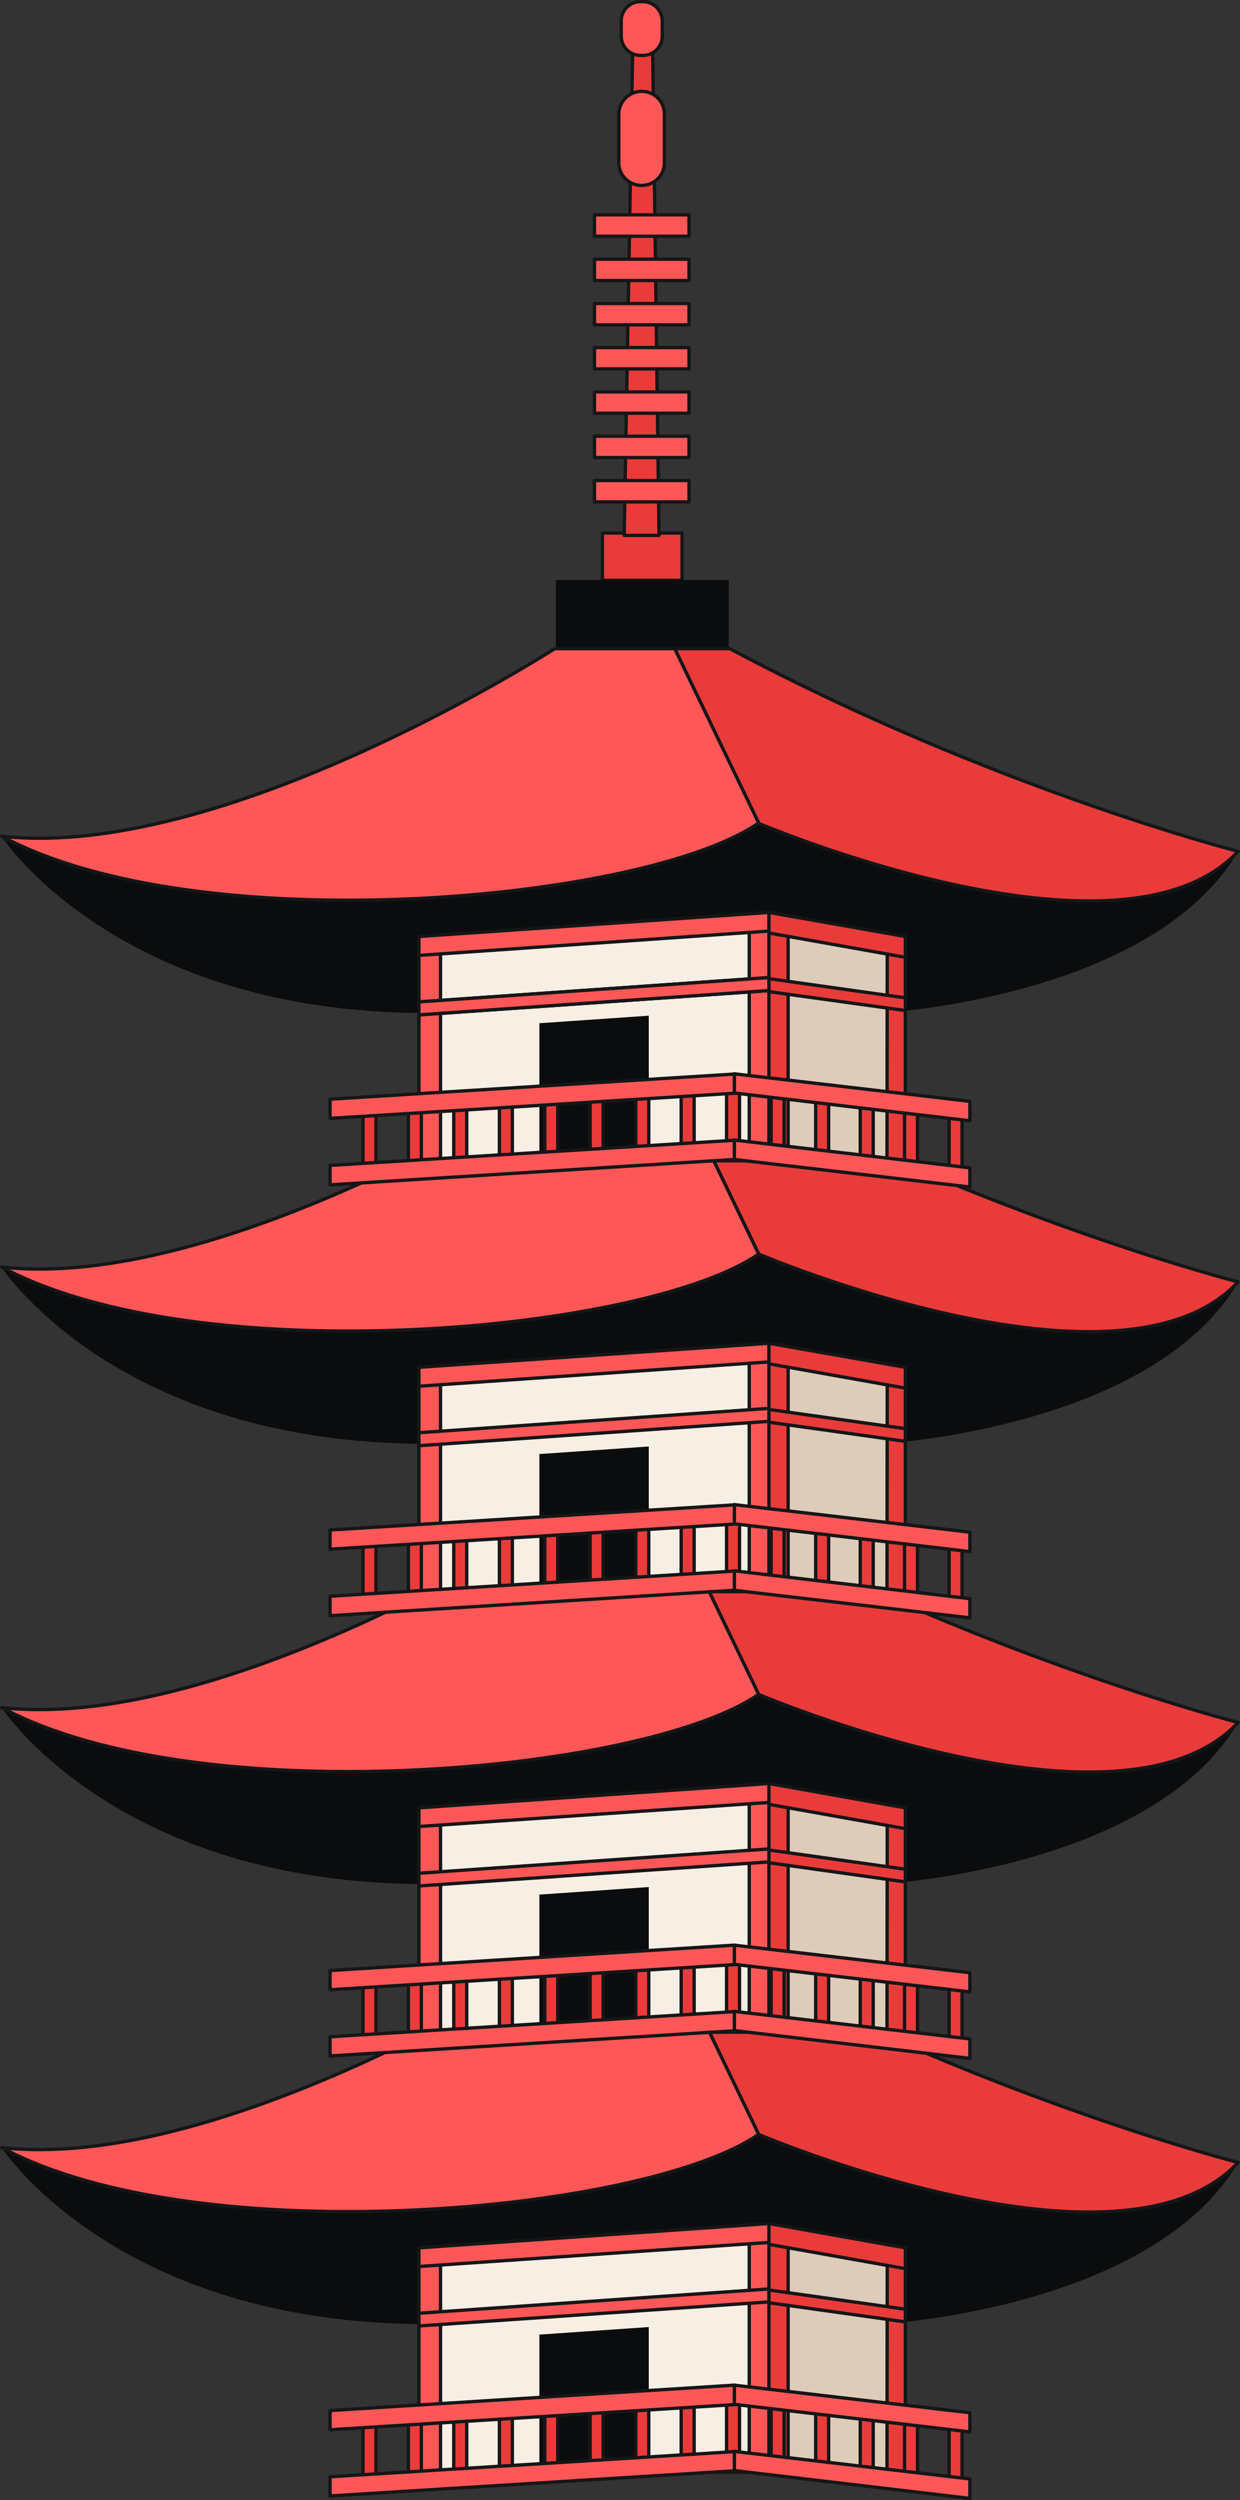 <?xml version="1.0" encoding="utf-8"?>
<!-- Generator: Adobe Illustrator 27.9.5, SVG Export Plug-In . SVG Version: 9.03 Build 54986)  -->
<svg version="1.1" id="Calque_1" xmlns="http://www.w3.org/2000/svg" xmlns:xlink="http://www.w3.org/1999/xlink" x="0px" y="0px"
	 viewBox="0 0 459.1 925" style="enable-background:new 0 0 459.1 925;" xml:space="preserve">
<rect x="0" y="0" width="459.1" height="925" fill="#333333" stroke="none"/>
<style type="text/css">
	.st0{fill:#0A0C0D;}
	.st1{fill:#ea3b3b;stroke:#141617;stroke-width:1.233;stroke-linecap:round;stroke-linejoin:round;stroke-miterlimit:10;}
	.st2{fill:#ff5757;stroke:#141617;stroke-width:1.233;stroke-linecap:round;stroke-linejoin:round;stroke-miterlimit:10;}
	.st3{fill:#F7EFE4;}
	.st4{fill:#DECCBB;}
</style>
<g>
	<path class="st0" d="M0.6,794.6c0,0,42.5,65.6,158.1,65.3h167.5c0,0,100.2-5.4,132.2-59.8l-196.9-31.5
		C261.5,768.6,59.6,825.6,0.6,794.6z"/>
	<g>
		<path class="st1" d="M458.4,800.1c-43.4,46.7-177.6-10.4-177.6-10.4l-31.1-64.5h20.4C367.3,776.8,458.4,800.1,458.4,800.1z"/>
		<path class="st2" d="M205.4,725.2c-7.3,4.6-124.3,78.3-204.8,69.4v0c72.9,39.2,238.3,24.2,280.3-4.9l-31.1-64.5H205.4z"/>
	</g>
	<g>
		<polygon class="st2" points="155.1,831.7 155.1,914.7 284.7,914.7 284.7,822.7 		"/>
		<polygon class="st3" points="155.1,831.7 155.1,914.7 284.7,914.7 284.7,822.7 		"/>
		<polygon class="st2" points="163.1,831.2 155.1,831.7 155.1,914.7 163.1,914.7 		"/>
		<polygon class="st2" points="277.4,823.2 277.4,914.7 284.7,914.7 284.7,822.7 		"/>
		<polygon class="st2" points="155.1,831.7 155.1,838.6 284.7,829.7 284.7,822.7 		"/>
		<polygon class="st2" points="155.1,855.9 155.1,860.6 284.7,851.7 284.7,846.9 		"/>
		<polygon class="st0" points="199.7,914.7 240.2,914.7 240.2,861 199.7,863.8 		"/>
		<polygon class="st4" points="335.2,831.7 335.2,914.7 284.7,914.7 284.7,822.7 		"/>
		<polygon class="st1" points="335.2,831.7 335.2,914.7 328.4,914.7 328.5,830.5 		"/>
		<polygon class="st1" points="284.7,822.7 284.7,914.7 291.8,914.7 291.8,824 		"/>
		<polygon class="st1" points="284.7,822.7 284.7,830.4 335.2,839.4 335.2,831.7 		"/>
		<polygon class="st1" points="335.2,854.4 335.2,859.1 284.7,852 284.7,847.3 		"/>
	</g>
	<g>
		<rect x="134.4" y="895.2" class="st1" width="4.8" height="25.2"/>
		<rect x="151.2" y="894.3" class="st1" width="4.8" height="25.2"/>
		<rect x="168" y="893.4" class="st1" width="4.8" height="25.2"/>
		<rect x="184.9" y="892.5" class="st1" width="4.8" height="25.2"/>
		<rect x="201.7" y="891.6" class="st1" width="4.8" height="25.2"/>
		<rect x="218.5" y="890.7" class="st1" width="4.8" height="25.2"/>
		<rect x="235.4" y="889.8" class="st1" width="4.8" height="25.2"/>
		<rect x="252.2" y="888.9" class="st1" width="4.8" height="25.2"/>
		<g>
			<rect x="269" y="888" class="st1" width="4.8" height="25.2"/>
			<rect x="285.5" y="889.4" class="st1" width="4.8" height="25.2"/>
			<rect x="302" y="890.7" class="st1" width="4.8" height="25.2"/>
			<rect x="318.5" y="892" class="st1" width="4.8" height="25.2"/>
			<rect x="334.9" y="893.4" class="st1" width="4.8" height="25.2"/>
			<rect x="351.4" y="894.7" class="st1" width="4.8" height="25.2"/>
		</g>
		<polygon class="st2" points="271.8,882.5 359.1,892.7 359.1,899.8 271.8,889.6 		"/>
		<polygon class="st2" points="271.8,907 359.1,917.2 359.1,924.4 271.8,914.1 		"/>
		<polygon class="st2" points="271.9,882.5 122.2,891.9 122.2,899 271.9,889.7 		"/>
		<polygon class="st2" points="271.9,907.1 122.2,916.4 122.2,923.5 271.9,914.2 		"/>
	</g>
	<path class="st0" d="M0.6,631.8c0,0,42.5,65.6,158.1,65.3h167.5c0,0,100.2-5.4,132.2-59.8l-196.9-31.5
		C261.5,605.8,59.6,662.8,0.6,631.8z"/>
	<g>
		<path class="st1" d="M458.4,637.3c-43.4,46.7-177.6-10.4-177.6-10.4l-31.1-64.5h20.4C367.3,614,458.4,637.3,458.4,637.3z"/>
		<path class="st2" d="M205.4,562.4c-7.3,4.6-124.3,78.3-204.8,69.4l0,0c72.9,39.2,238.3,24.2,280.3-4.9l-31.1-64.5H205.4z"/>
	</g>
	<g>
		<polygon class="st2" points="155.1,668.9 155.1,751.9 284.7,751.9 284.7,659.9 		"/>
		<polygon class="st3" points="155.1,668.9 155.1,751.9 284.7,751.9 284.7,659.9 		"/>
		<polygon class="st2" points="163.1,668.4 155.1,668.9 155.1,751.9 163.1,751.9 		"/>
		<polygon class="st2" points="277.4,660.4 277.4,751.9 284.7,751.9 284.7,659.9 		"/>
		<polygon class="st2" points="155.1,668.9 155.1,675.8 284.7,666.9 284.7,659.9 		"/>
		<polygon class="st2" points="155.1,693.1 155.1,697.8 284.7,688.9 284.7,684.1 		"/>
		<polygon class="st0" points="199.7,751.9 240.2,751.9 240.2,698.2 199.7,701 		"/>
		<polygon class="st4" points="335.2,668.9 335.2,751.9 284.7,751.9 284.7,659.9 		"/>
		<polygon class="st1" points="335.2,668.9 335.2,751.9 328.4,751.9 328.5,667.7 		"/>
		<polygon class="st1" points="284.7,659.9 284.7,751.9 291.8,751.9 291.8,661.2 		"/>
		<polygon class="st1" points="284.7,659.9 284.7,667.6 335.2,676.6 335.2,668.9 		"/>
		<polygon class="st1" points="335.2,691.6 335.2,696.3 284.7,689.2 284.7,684.5 		"/>
	</g>
	<g>
		<rect x="134.4" y="732.4" class="st1" width="4.8" height="25.2"/>
		<rect x="151.2" y="731.5" class="st1" width="4.8" height="25.2"/>
		<rect x="168" y="730.6" class="st1" width="4.8" height="25.2"/>
		<rect x="184.9" y="729.7" class="st1" width="4.8" height="25.2"/>
		<rect x="201.7" y="728.8" class="st1" width="4.8" height="25.2"/>
		<rect x="218.5" y="727.9" class="st1" width="4.8" height="25.2"/>
		<rect x="235.4" y="727" class="st1" width="4.8" height="25.2"/>
		<rect x="252.2" y="726.1" class="st1" width="4.8" height="25.2"/>
		<g>
			<rect x="269" y="725.2" class="st1" width="4.8" height="25.2"/>
			<rect x="285.5" y="726.6" class="st1" width="4.8" height="25.2"/>
			<rect x="302" y="727.9" class="st1" width="4.8" height="25.2"/>
			<rect x="318.5" y="729.2" class="st1" width="4.8" height="25.2"/>
			<rect x="334.9" y="730.6" class="st1" width="4.8" height="25.2"/>
			<rect x="351.4" y="731.9" class="st1" width="4.8" height="25.2"/>
		</g>
		<polygon class="st2" points="271.8,719.7 359.1,729.9 359.1,737 271.8,726.8 		"/>
		<polygon class="st2" points="271.8,744.2 359.1,754.4 359.1,761.6 271.8,751.3 		"/>
		<polygon class="st2" points="271.9,719.7 122.2,729.1 122.2,736.2 271.9,726.9 		"/>
		<polygon class="st2" points="271.9,744.3 122.2,753.6 122.2,760.7 271.9,751.4 		"/>
	</g>
	<path class="st0" d="M0.6,468.9c0,0,42.5,65.6,158.1,65.3h167.5c0,0,100.2-5.4,132.2-59.8l-196.9-31.5
		C261.5,442.9,59.6,499.9,0.6,468.9z"/>
	<g>
		<path class="st1" d="M458.4,474.3C415,521.1,280.9,464,280.9,464l-31.1-64.5h20.4C367.3,451,458.4,474.3,458.4,474.3z"/>
		<path class="st2" d="M205.4,399.4c-7.3,4.6-124.3,78.3-204.8,69.4l0,0C73.5,508,238.9,493,280.9,464l-31.1-64.5H205.4z"/>
	</g>
	<g>
		<polygon class="st2" points="155.1,505.9 155.1,588.9 284.7,588.9 284.7,497 		"/>
		<polygon class="st3" points="155.1,505.9 155.1,588.9 284.7,588.9 284.7,497 		"/>
		<polygon class="st2" points="163.1,505.4 155.1,505.9 155.1,588.9 163.1,588.9 		"/>
		<polygon class="st2" points="277.4,497.5 277.4,588.9 284.7,588.9 284.7,497 		"/>
		<polygon class="st2" points="155.1,505.9 155.1,512.9 284.7,503.9 284.7,497 		"/>
		<polygon class="st2" points="155.1,530.1 155.1,534.9 284.7,525.9 284.7,521.1 		"/>
		<polygon class="st0" points="199.7,588.9 240.2,588.9 240.2,535.2 199.7,538 		"/>
		<polygon class="st4" points="335.2,505.9 335.2,588.9 284.7,588.9 284.7,497 		"/>
		<polygon class="st1" points="335.2,505.9 335.2,588.9 328.4,588.9 328.5,504.7 		"/>
		<polygon class="st1" points="284.7,497 284.7,588.9 291.8,588.9 291.8,498.2 		"/>
		<polygon class="st1" points="284.7,497 284.7,504.6 335.2,513.6 335.2,505.9 		"/>
		<polygon class="st1" points="335.2,528.6 335.2,533.3 284.7,526.2 284.7,521.5 		"/>
	</g>
	<g>
		<rect x="134.4" y="569.4" class="st1" width="4.8" height="25.2"/>
		<rect x="151.2" y="568.5" class="st1" width="4.8" height="25.2"/>
		<rect x="168" y="567.6" class="st1" width="4.8" height="25.2"/>
		<rect x="184.9" y="566.7" class="st1" width="4.8" height="25.2"/>
		<rect x="201.7" y="565.8" class="st1" width="4.8" height="25.2"/>
		<rect x="218.5" y="564.9" class="st1" width="4.8" height="25.2"/>
		<rect x="235.4" y="564" class="st1" width="4.8" height="25.2"/>
		<rect x="252.2" y="563.1" class="st1" width="4.8" height="25.2"/>
		<g>
			<rect x="269" y="562.2" class="st1" width="4.8" height="25.2"/>
			<rect x="285.5" y="563.6" class="st1" width="4.8" height="25.2"/>
			<rect x="302" y="564.9" class="st1" width="4.8" height="25.2"/>
			<rect x="318.5" y="566.3" class="st1" width="4.8" height="25.2"/>
			<rect x="334.9" y="567.6" class="st1" width="4.8" height="25.2"/>
			<rect x="351.4" y="568.9" class="st1" width="4.8" height="25.2"/>
		</g>
		<polygon class="st2" points="271.8,556.7 359.1,566.9 359.1,574.1 271.8,563.8 		"/>
		<polygon class="st2" points="271.8,581.2 359.1,591.5 359.1,598.6 271.8,588.4 		"/>
		<polygon class="st2" points="271.9,556.8 122.2,566.1 122.2,573.2 271.9,563.9 		"/>
		<polygon class="st2" points="271.9,581.3 122.2,590.6 122.2,597.8 271.9,588.4 		"/>
	</g>
	<path class="st0" d="M0.6,309.5c0,0,42.5,65.6,158.1,65.3h167.5c0,0,100.2-5.4,132.2-59.8l-196.9-31.5
		C261.5,283.5,59.6,340.5,0.6,309.5z"/>

		<rect x="223" y="197.3" transform="matrix(-1 -1.224647e-16 1.224647e-16 -1 475.533 412.014)" class="st1" width="29.5" height="17.5"/>
	<rect x="205.8" y="214.6" class="st0" width="64" height="25.6"/>
	<g>
		<path class="st1" d="M458.4,315c-43.4,46.7-177.6-10.4-177.6-10.4L249.8,240h20.4C367.3,291.7,458.4,315,458.4,315z"/>
		<path class="st2" d="M205.4,240c-7.3,4.6-124.3,78.3-204.8,69.4l0,0c72.9,39.2,238.3,24.2,280.3-4.9L249.8,240H205.4z"/>
	</g>
	<g>
		<polygon class="st1" points="241.6,15.4 234.3,15.4 231.1,198.1 244,198.1 		"/>
		<g>
			<rect x="220.1" y="177.8" class="st2" width="35" height="7.9"/>
			<rect x="220.1" y="161.4" class="st2" width="35" height="7.9"/>
			<rect x="220.1" y="145" class="st2" width="35" height="7.9"/>
			<rect x="220.1" y="128.6" class="st2" width="35" height="7.9"/>
			<rect x="220.1" y="112.3" class="st2" width="35" height="7.9"/>
			<rect x="220.1" y="95.9" class="st2" width="35" height="7.9"/>
			<rect x="220.1" y="79.5" class="st2" width="35" height="7.9"/>
		</g>
		<path class="st2" d="M238.1,0.6h-1c-3.9,0-7.1,3.2-7.1,7.1v5.7c0,3.9,3.2,7.1,7.1,7.1h1c3.9,0,7.1-3.2,7.1-7.1V7.7
			C245.1,3.8,242,0.6,238.1,0.6z"/>
		<path class="st2" d="M237.6,33.8L237.6,33.8c-4.7,0-8.5,3.8-8.5,8.4v18c0,4.7,3.8,8.4,8.4,8.4h0.1c4.7,0,8.4-3.8,8.4-8.4v-18
			C246,37.6,242.3,33.8,237.6,33.8z"/>
	</g>
	<g>
		<polygon class="st2" points="155.1,346.5 155.1,429.5 284.7,429.5 284.7,337.6 		"/>
		<polygon class="st3" points="155.1,346.5 155.1,429.5 284.7,429.5 284.7,337.6 		"/>
		<polygon class="st2" points="163.1,346 155.1,346.5 155.1,429.5 163.1,429.5 		"/>
		<polygon class="st2" points="277.4,338.1 277.4,429.5 284.7,429.5 284.7,337.6 		"/>
		<polygon class="st2" points="155.1,346.5 155.1,353.5 284.7,344.5 284.7,337.6 		"/>
		<polygon class="st2" points="155.1,370.7 155.1,375.5 284.7,366.5 284.7,361.7 		"/>
		<polygon class="st2" points="155.1,370.7 155.1,375.5 284.7,366.5 284.7,361.7 		"/>
		<polygon class="st0" points="199.7,429.5 240.2,429.5 240.2,375.8 199.7,378.6 		"/>
		<polygon class="st4" points="335.2,346.5 335.2,429.5 284.7,429.5 284.7,337.6 		"/>
		<polygon class="st1" points="335.2,346.5 335.2,429.5 328.4,429.5 328.5,345.4 		"/>
		<polygon class="st1" points="284.7,337.6 284.7,429.5 291.8,429.5 291.8,338.8 		"/>
		<polygon class="st1" points="284.7,337.6 284.7,345.2 335.2,354.2 335.2,346.5 		"/>
		<polygon class="st1" points="335.2,369.2 335.2,373.9 284.7,366.9 284.7,362.1 		"/>
	</g>
	<g>
		<rect x="134.4" y="410" class="st1" width="4.8" height="25.2"/>
		<rect x="151.2" y="409.1" class="st1" width="4.8" height="25.2"/>
		<rect x="168" y="408.2" class="st1" width="4.8" height="25.2"/>
		<rect x="184.9" y="407.3" class="st1" width="4.8" height="25.2"/>
		<rect x="201.7" y="406.4" class="st1" width="4.8" height="25.2"/>
		<rect x="218.5" y="405.5" class="st1" width="4.8" height="25.2"/>
		<rect x="235.4" y="404.6" class="st1" width="4.8" height="25.2"/>
		<rect x="252.2" y="403.7" class="st1" width="4.8" height="25.2"/>
		<g>
			<rect x="269" y="402.9" class="st1" width="4.8" height="25.2"/>
			<rect x="285.5" y="404.2" class="st1" width="4.8" height="25.2"/>
			<rect x="302" y="405.5" class="st1" width="4.8" height="25.2"/>
			<rect x="318.5" y="406.9" class="st1" width="4.8" height="25.2"/>
			<rect x="334.9" y="408.2" class="st1" width="4.8" height="25.2"/>
			<rect x="351.4" y="409.6" class="st1" width="4.8" height="25.2"/>
		</g>
		<polygon class="st2" points="271.8,397.3 359.1,407.5 359.1,414.7 271.8,404.4 		"/>
		<polygon class="st2" points="271.8,421.8 359.1,432.1 359.1,439.2 271.8,429 		"/>
		<polygon class="st2" points="271.9,397.4 122.2,406.7 122.2,413.8 271.9,404.5 		"/>
		<polygon class="st2" points="271.9,421.9 122.2,431.2 122.2,438.4 271.9,429 		"/>
	</g>
</g>
</svg>
